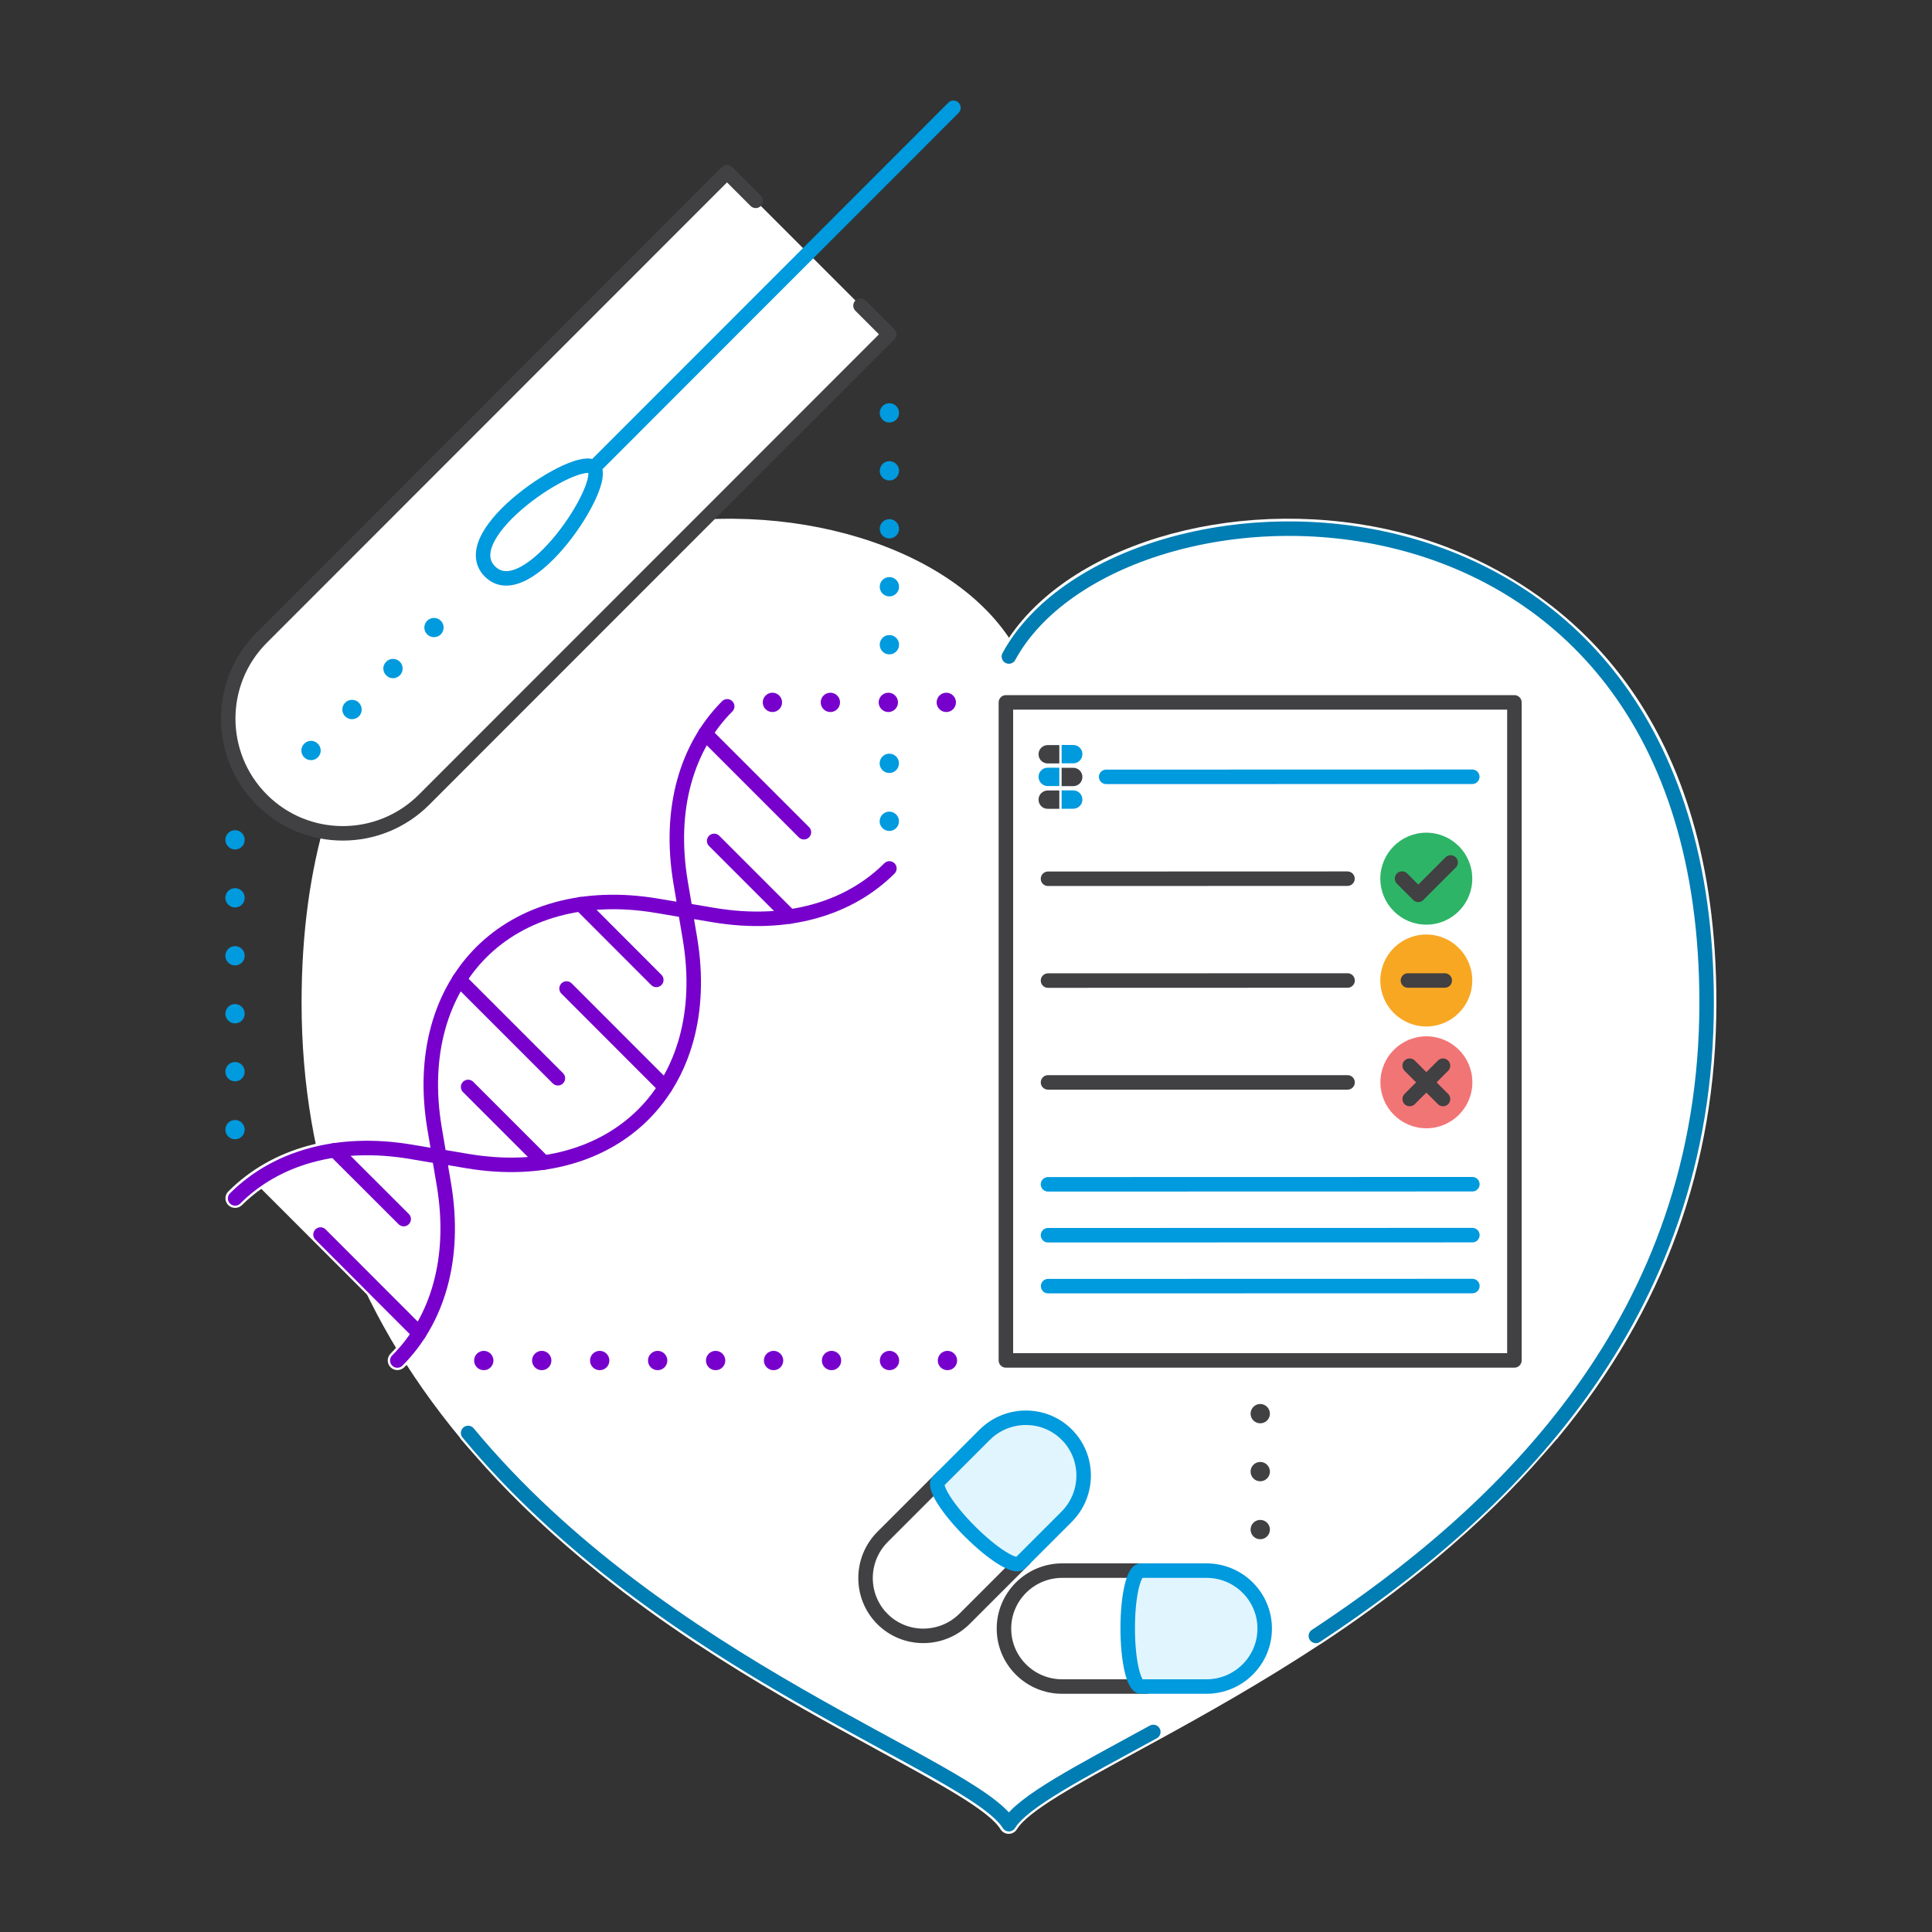 <?xml version="1.0" encoding="UTF-8"?><svg xmlns="http://www.w3.org/2000/svg" viewBox="0 0 200 200"><rect x="0" y="0" width="200" height="200" fill="#333333" stroke="none"/><defs><style>.h,.i,.j,.k,.l,.m,.n,.o,.p,.q,.r{stroke-width:1.5px;}.h,.i,.j,.k,.n,.o,.p,.q,.r{stroke-linecap:round;}.h,.i,.j,.k,.p,.q,.r{fill:none;}.h,.j,.k,.l,.m{stroke-miterlimit:10;}.h,.m,.n,.p{stroke:#009ade;}.i,.k{stroke:#70c;}.i,.n,.o,.p,.q,.r{stroke-linejoin:round;}.j,.l,.o,.r{stroke:#414042;}.s{fill:#f8a723;}.t{fill:#f27576;}.u,.l,.n,.o{fill:#fff;}.v{fill:#009ade;}.w{fill:#2eb467;}.x{fill:#414042;}.y{fill:#70c;}.m{fill:#e1f5fe;}.q{stroke:#007db3;}</style></defs><g id="a"><g><path class="u" d="M161.21,148.96s.03-.07,.05-.1c11.01-13.29,16.42-28.21,16.42-45.07,0-29.43-14.88-41.43-25.76-46.27-.06-.03-.12-.06-.18-.08-.06-.03-.12-.05-.19-.08-2.44-1.06-4.67-1.76-6.46-2.21-16.11-4.1-33.84,.76-40.64,10.87-6.8-10.1-24.53-14.96-40.64-10.87-1.79,.46-4.02,1.16-6.46,2.21-.06,.03-.12,.05-.19,.08-.06,.03-.12,.06-.18,.08-10.88,4.84-25.76,16.83-25.76,46.27,0,16.87,5.42,31.78,16.42,45.07,.02,.03,.03,.07,.05,.1,.27,.33,.56,.63,.83,.96,.16,.19,.33,.38,.5,.57,1.63,1.88,3.33,3.67,5.08,5.38l.02,.02c1.92,1.87,3.9,3.65,5.91,5.33,.11,.09,.21,.18,.31,.26,.59,.49,1.18,.97,1.77,1.44,.3,.24,.61,.48,.91,.72,.49,.38,.98,.77,1.47,1.14,.62,.47,1.25,.94,1.89,1.4,.2,.15,.41,.3,.61,.45,1.65,1.19,3.36,2.37,5.12,3.54,.02,.01,.04,.02,.06,.03,6.01,3.96,11.84,7.23,16.83,9.95h0l2.11,1.16c6.31,3.43,11.29,6.14,12.46,8.05,.18,.3,.5,.48,.85,.48h0c.35,0,.67-.18,.85-.48,1.18-1.91,6.16-4.62,12.46-8.05l2.11-1.15h0c4.99-2.73,10.82-6,16.83-9.95,.02-.01,.04-.02,.06-.03,1.77-1.16,3.47-2.34,5.12-3.54,.2-.15,.41-.3,.61-.45,.64-.47,1.27-.93,1.89-1.4,.49-.37,.98-.76,1.47-1.14,.3-.24,.61-.48,.91-.72,.59-.47,1.18-.95,1.77-1.44,.11-.09,.21-.18,.31-.26,2.01-1.68,3.99-3.46,5.91-5.33l.02-.02c1.75-1.71,3.45-3.5,5.08-5.38,.17-.19,.33-.38,.5-.57,.27-.32,.56-.63,.83-.96Z"/><path class="q" d="M136.22,169.35c19.42-12.79,40.45-32.78,40.45-65.54,0-58.7-60.99-56.52-72.23-35.85"/><path class="q" d="M48.46,148.34c20.13,24.3,52.26,34.47,55.98,40.5,1.45-2.35,7.24-5.34,14.95-9.55"/></g><g id="b"><path class="u" d="M92.77,89.19c-.39-.39-1.02-.39-1.41,0-.62,.62-1.29,1.18-2,1.68l-15.06-15.06c.51-.71,1.06-1.38,1.68-2,.39-.39,.39-1.02,0-1.41-.39-.39-1.02-.39-1.41,0-4.58,4.58-6.4,11.35-5.11,19.05l.26,1.57-1.57-.26c-7.7-1.29-14.47,.53-19.05,5.11-4.58,4.58-6.4,11.35-5.11,19.05l.26,1.57-1.57-.26c-7.7-1.29-14.47,.53-19.05,5.11-.39,.39-.39,1.02,0,1.41,.2,.2,.45,.29,.71,.29s.51-.1,.71-.29c.62-.62,1.29-1.18,2-1.68l15.06,15.06c-.51,.71-1.06,1.38-1.68,2-.39,.39-.39,1.02,0,1.41,.2,.2,.45,.29,.71,.29s.51-.1,.71-.29c4.58-4.58,6.4-11.35,5.11-19.05l-.26-1.57,1.57,.26c7.7,1.29,14.47-.53,19.05-5.11,4.58-4.58,6.4-11.35,5.11-19.05l-.26-1.57,1.57,.26c7.7,1.29,14.47-.53,19.05-5.11,.39-.39,.39-1.02,0-1.41Z"/><line class="k" x1="47.54" y1="101.41" x2="57.75" y2="111.62"/><line class="k" x1="60.11" y1="93.6" x2="67.94" y2="101.44"/><line class="k" x1="73.01" y1="75.94" x2="83.22" y2="86.15"/><path class="k" d="M24.34,124.06c4.16-4.16,10.55-6.11,18.18-4.83l1.48,.25,1.48,.25-.25-1.48-.25-1.48c-1.27-7.62,.67-14.01,4.83-18.18,4.16-4.16,10.55-6.11,18.18-4.83l1.48,.25,1.48,.25-.25-1.48-.25-1.48c-1.27-7.62,.67-14.01,4.83-18.18"/><line class="k" x1="48.46" y1="112.52" x2="56.29" y2="120.35"/><line class="k" x1="58.65" y1="102.33" x2="68.86" y2="112.55"/><line class="k" x1="73.93" y1="87.05" x2="81.76" y2="94.88"/><path class="k" d="M41.13,140.84c4.16-4.16,6.1-10.55,4.83-18.18l-.25-1.48-.25-1.48,1.48,.25,1.48,.25c7.62,1.27,14.01-.67,18.18-4.83,4.16-4.16,6.1-10.55,4.83-18.18l-.25-1.48-.25-1.48,1.48,.25,1.48,.25c7.62,1.27,14.01-.67,18.18-4.83"/><line class="k" x1="33.18" y1="127.8" x2="43.39" y2="138.02"/><line class="i" x1="34.65" y1="119.07" x2="41.79" y2="126.2"/></g><g id="c"><rect class="o" x="104.13" y="72.71" width="52.64" height="68.12"/><g><circle class="w" cx="147.65" cy="90.96" r="4.76"/><polyline class="r" points="150.17 89.28 146.82 92.63 145.14 90.95"/></g><g><circle class="s" cx="147.65" cy="101.5" r="4.76"/><line class="j" x1="145.75" y1="101.5" x2="149.56" y2="101.5"/></g><g><circle class="t" cx="147.66" cy="112.04" r="4.76"/><line class="j" x1="145.93" y1="110.32" x2="149.38" y2="113.77"/><line class="j" x1="145.93" y1="113.77" x2="149.38" y2="110.32"/></g><g><line class="j" x1="108.49" y1="90.97" x2="139.49" y2="90.96"/><line class="h" x1="114.51" y1="80.42" x2="152.41" y2="80.41"/><line class="j" x1="108.49" y1="101.51" x2="139.5" y2="101.5"/><line class="j" x1="108.49" y1="112.05" x2="139.5" y2="112.05"/><line class="h" x1="108.5" y1="133.14" x2="152.42" y2="133.13"/><line class="h" x1="108.49" y1="122.6" x2="152.42" y2="122.59"/><line class="h" x1="108.49" y1="127.87" x2="152.42" y2="127.86"/></g><g id="d"><path class="x" d="M109.66,77.13h-1.2c-.52,0-.95,.42-.95,.95s.42,.95,.95,.95h1.2v-1.89"/><path class="v" d="M109.9,79.02h1.2c.52,0,.95-.42,.95-.95s-.42-.95-.95-.95h-1.2v1.89"/><path class="x" d="M109.66,81.83h-1.2c-.52,0-.95,.42-.95,.95s.42,.95,.95,.95h1.2v-1.89"/><path class="v" d="M109.9,83.72h1.2c.52,0,.95-.42,.95-.95s-.42-.95-.95-.95h-1.2v1.89"/><path class="x" d="M109.9,79.48h1.2c.52,0,.95,.42,.95,.95s-.42,.95-.95,.95h-1.2v-1.89"/><path class="v" d="M109.66,81.37h-1.2c-.52,0-.95-.42-.95-.95s.42-.95,.95-.95h1.2v1.89"/></g></g><g id="e"><path id="f" class="o" d="M78.23,20.79l-2.97-2.97L27.1,66c-4.64,4.64-4.63,12.15,0,16.79s12.15,4.63,16.79,0l48.16-48.18-2.97-2.97"/><g><line class="p" x1="61.47" y1="48.41" x2="98.7" y2="11.16"/><path class="n" d="M50.72,59.16c-3.86-3.86,9.15-12.35,10.74-10.75,1.6,1.6-6.88,14.61-10.74,10.75Z"/></g></g><g><path class="v" d="M91.07,66.74c0-.55,.44-1,1-1h0c.55,0,1,.45,1,1h0c0,.55-.45,1-1,1h0c-.56,0-1-.45-1-1Zm0-6c0-.55,.44-1,1-1h0c.55,0,1,.45,1,1h0c0,.55-.45,1-1,1h0c-.56,0-1-.45-1-1Zm0-6c0-.55,.44-1,1-1h0c.55,0,1,.45,1,1h0c0,.55-.45,1-1,1h0c-.56,0-1-.45-1-1Zm0-6c0-.55,.44-1,1-1h0c.55,0,1,.45,1,1h0c0,.55-.45,1-1,1h0c-.56,0-1-.45-1-1Zm0-6c0-.55,.44-1,1-1h0c.55,0,1,.45,1,1h0c0,.55-.45,1-1,1h0c-.56,0-1-.45-1-1Z"/><path class="v" d="M91.06,85.02c0-.55,.45-1,1-1h0c.56,0,1,.45,1,1h0c0,.55-.44,1-1,1h0c-.55,0-1-.45-1-1Zm0-6c0-.55,.45-1,1-1h0c.56,0,1,.45,1,1h0c0,.55-.44,1-1,1h0c-.55,0-1-.45-1-1Z"/></g><path class="v" d="M23.33,116.94c0-.55,.45-1,1-1h0c.56,0,1,.45,1,1h0c0,.55-.44,1-1,1h0c-.55,0-1-.45-1-1Zm0-6c0-.55,.45-1,1-1h0c.56,0,1,.45,1,1h0c0,.55-.44,1-1,1h0c-.55,0-1-.45-1-1Zm0-6c0-.55,.45-1,1-1h0c.56,0,1,.45,1,1h0c0,.55-.44,1-1,1h0c-.55,0-1-.45-1-1Zm0-6c0-.55,.45-1,1-1h0c.56,0,1,.45,1,1h0c0,.55-.44,1-1,1h0c-.55,0-1-.45-1-1Zm0-6c0-.55,.45-1,1-1h0c.56,0,1,.45,1,1h0c0,.55-.44,1-1,1h0c-.55,0-1-.45-1-1Zm0-6c0-.55,.45-1,1-1h0c.56,0,1,.45,1,1h0c0,.55-.44,1-1,1h0c-.55,0-1-.45-1-1Z"/><path class="y" d="M96.96,72.71c0-.55,.45-1,1-1h0c.55,0,1,.45,1,1h0c0,.55-.45,1-1,1h0c-.55,0-1-.45-1-1Zm-6,0c0-.55,.45-1,1-1h0c.55,0,1,.45,1,1h0c0,.55-.45,1-1,1h0c-.55,0-1-.45-1-1Zm-6,0c0-.55,.45-1,1-1h0c.55,0,1,.45,1,1h0c0,.55-.45,1-1,1h0c-.55,0-1-.45-1-1Zm-6,0c0-.55,.45-1,1-1h0c.55,0,1,.45,1,1h0c0,.55-.45,1-1,1h0c-.55,0-1-.45-1-1Z"/><path class="y" d="M97.08,140.84c0-.55,.45-1,1-1h0c.55,0,1,.45,1,1h0c0,.56-.45,1-1,1h0c-.55,0-1-.44-1-1Zm-6,0c0-.55,.45-1,1-1h0c.55,0,1,.45,1,1h0c0,.56-.45,1-1,1h0c-.55,0-1-.44-1-1Zm-6,0c0-.55,.45-1,1-1h0c.55,0,1,.45,1,1h0c0,.56-.45,1-1,1h0c-.55,0-1-.44-1-1Zm-6,0c0-.55,.45-1,1-1h0c.55,0,1,.45,1,1h0c0,.56-.45,1-1,1h0c-.55,0-1-.44-1-1Zm-6,0c0-.55,.45-1,1-1h0c.55,0,1,.45,1,1h0c0,.56-.45,1-1,1h0c-.55,0-1-.44-1-1Zm-6,0c0-.55,.45-1,1-1h0c.55,0,1,.45,1,1h0c0,.56-.45,1-1,1h0c-.55,0-1-.44-1-1Zm-6,0c0-.55,.45-1,1-1h0c.55,0,1,.45,1,1h0c0,.56-.45,1-1,1h0c-.55,0-1-.44-1-1Zm-6,0c0-.55,.45-1,1-1h0c.55,0,1,.45,1,1h0c0,.56-.45,1-1,1h0c-.55,0-1-.44-1-1Zm-6,0c0-.55,.45-1,1-1h0c.55,0,1,.45,1,1h0c0,.56-.45,1-1,1h0c-.55,0-1-.44-1-1Z"/><g><g><path class="l" d="M97.13,153.33l-5.76,5.76c-2.35,2.35-2.36,6.17-.02,8.51s6.16,2.32,8.51-.03l5.76-5.76-8.49-8.48Z"/><path class="m" d="M97.13,153.33c-.53,.53,.93,2.87,3.28,5.21,2.34,2.34,4.68,3.81,5.21,3.27l4.79-4.79c2.35-2.35,2.36-6.17,.02-8.51s-6.16-2.32-8.51,.03l-4.79,4.79Z"/></g><g><path class="l" d="M118.1,162.59h-8.14c-3.33,0-6.04,2.7-6.03,6.01,0,3.31,2.71,6,6.04,5.99h8.14v-12Z"/><path class="m" d="M118.1,162.59c-.76,0-1.37,2.69-1.36,6,0,3.31,.62,6,1.37,6h6.78c3.33,0,6.04-2.7,6.03-6.01,0-3.31-2.71-6-6.04-5.99h-6.78Z"/></g></g><path class="x" d="M129.46,158.34c0-.55,.45-1,1-1h0c.55,0,1,.45,1,1h0c0,.56-.45,1-1,1h0c-.55,0-1-.44-1-1Zm0-6c0-.55,.45-1,1-1h0c.55,0,1,.45,1,1h0c0,.56-.45,1-1,1h0c-.55,0-1-.44-1-1Zm0-5.99c0-.56,.45-1.01,1-1.01h0c.55,0,1,.45,1,1.01h0c0,.55-.45,.99-1,.99h0c-.55,0-1-.44-1-.99Z"/><path class="v" d="M31.49,78.4c-.39-.39-.39-1.02,0-1.41h0c.39-.4,1.02-.4,1.41,0h0c.4,.39,.4,1.02,0,1.41h0c-.19,.2-.45,.29-.7,.29h0c-.26,0-.51-.09-.71-.29Zm4.24-4.24c-.39-.39-.39-1.03,0-1.42h0c.39-.39,1.03-.39,1.42,0h0c.39,.39,.39,1.03,0,1.42h0c-.2,.19-.45,.29-.71,.29h0c-.26,0-.51-.1-.71-.29Zm4.25-4.25c-.4-.39-.4-1.02,0-1.41h0c.39-.39,1.02-.39,1.41,0h0c.39,.39,.39,1.02,0,1.41h0c-.2,.2-.45,.3-.71,.3h0c-.25,0-.51-.1-.7-.3Zm4.24-4.24c-.39-.39-.39-1.02,0-1.41h0c.39-.39,1.02-.39,1.41,0h0c.39,.38,.39,1.02,0,1.41h0c-.19,.19-.45,.29-.71,.29h0c-.25,0-.51-.1-.7-.29Z"/></g><g id="g"/></svg>